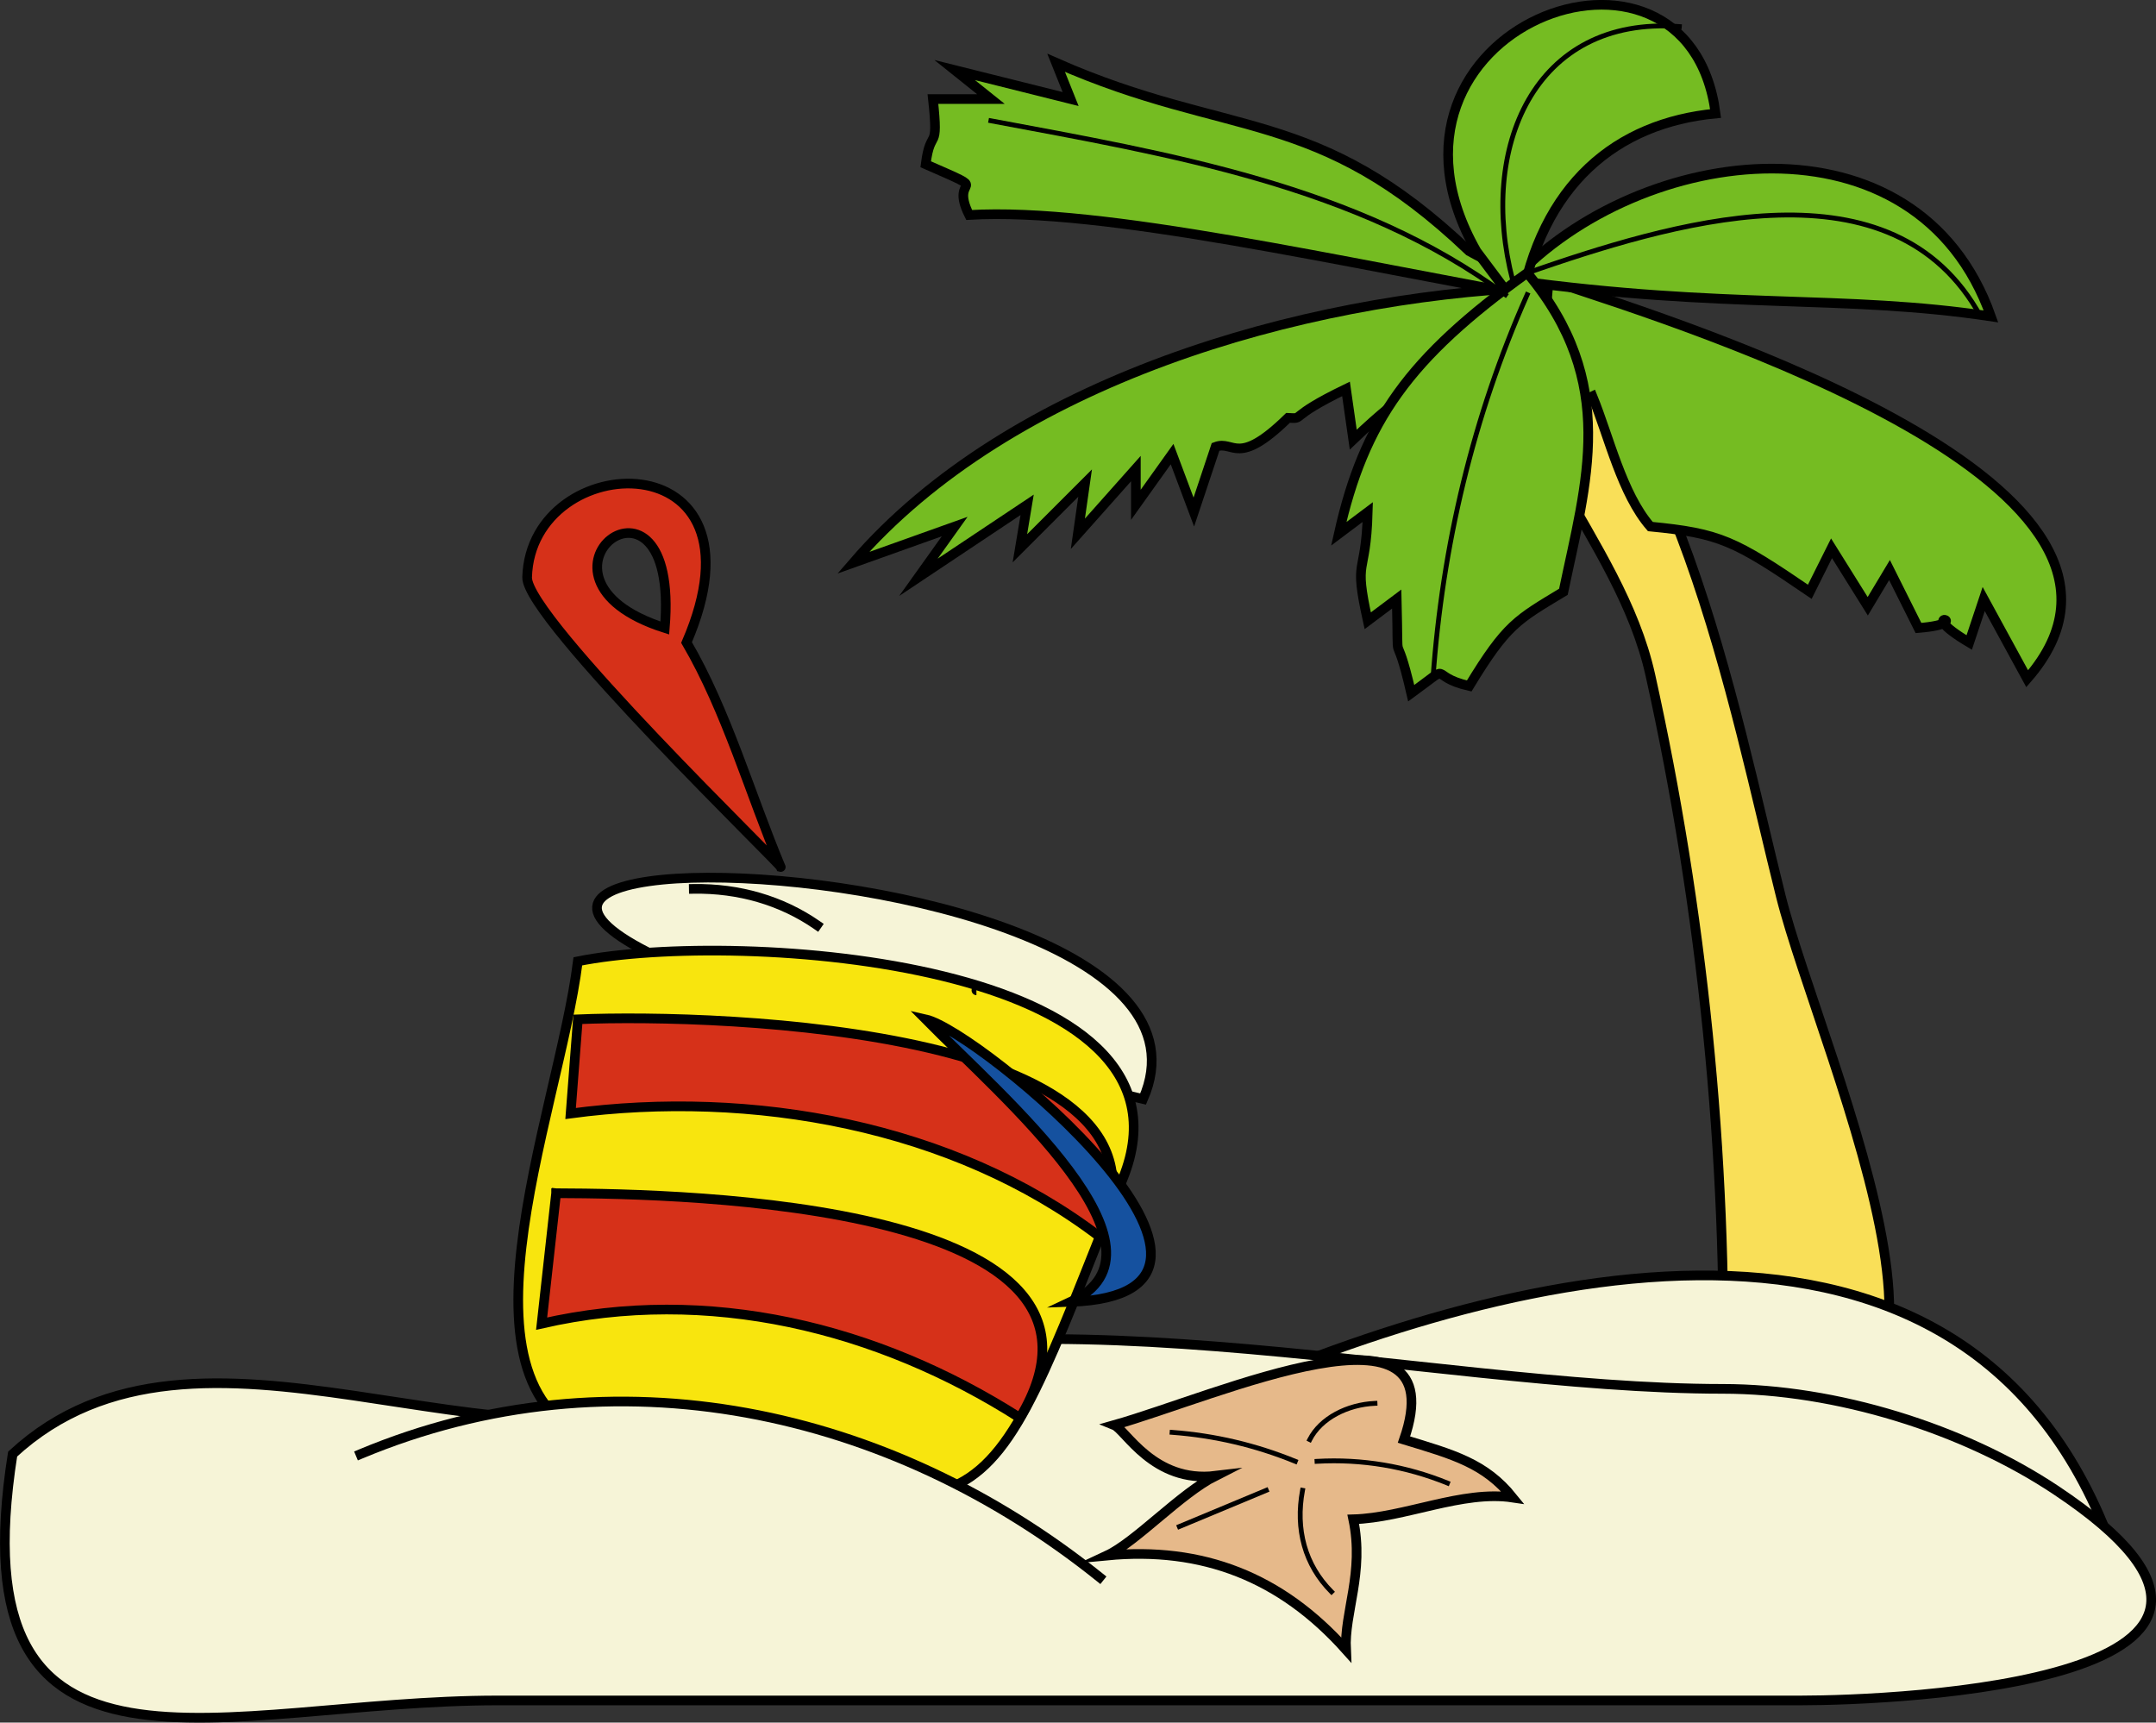 <svg xmlns="http://www.w3.org/2000/svg" xmlns:xlink="http://www.w3.org/1999/xlink" version="1.1" id="Layer_1" x="0px" y="0px" enable-background="new 0 0 822.05 841.89" xml:space="preserve" viewBox="300.95 333.39 223.14 178.29">
<rect x="300.95" y="333.39" width="223.14" height="178.29" fill="#333333" stroke="none"/>
<path fill-rule="evenodd" clip-rule="evenodd" fill="#F9DF58" stroke="#000000" stroke-linecap="square" stroke-miterlimit="10" d="  M479.258,477.89c0.506-24.775-2.13-50.458-7.5-74.625c-3.218-14.48-16.651-25.362-15-40.125c17.547,10.139,23.576,43.322,28.5,63  C489.474,442.988,511.437,489.243,479.258,477.89z"/>
<path fill-rule="evenodd" clip-rule="evenodd" fill="#F6F4D7" d="M423.758,479.39c30.048-13.808,79.312-27.756,95.25,12.75  C487.258,487.89,455.508,483.64,423.758,479.39z"/>
<path fill="none" stroke="#000000" stroke-linecap="square" stroke-miterlimit="10" d="M423.758,479.39  c30.048-13.808,79.312-27.756,95.25,12.75"/>
<path fill-rule="evenodd" clip-rule="evenodd" fill="#75BC22" stroke="#000000" stroke-linecap="square" stroke-miterlimit="10" d="  M459.758,363.14c-24.144,1.072-54.235,9.629-70.502,28.5c3.5-1.25,7-2.5,10.5-3.75c-1.25,1.75-2.5,3.5-3.75,5.25  c3.75-2.5,7.5-5,11.25-7.5c-0.25,1.5-0.5,3-0.75,4.5c2.25-2.25,4.5-4.5,6.75-6.75c-0.25,1.75-0.5,3.5-0.75,5.25  c2.001-2.25,4.001-4.5,6.002-6.75c0,1.25,0,2.5,0,3.75c1.25-1.75,2.5-3.5,3.75-5.25c0.75,2,1.5,4,2.25,6  c0.75-2.25,1.5-4.5,2.25-6.75c1.9-0.715,2.234,2.151,7.5-3c1.867,0.095-0.284,0.038,6-3c0.25,1.75,0.5,3.5,0.75,5.25  c6.437-6.149,5.178-3.332,10.5-10.5c0.25,1.25,0.5,2.5,0.75,3.75C454.758,369.14,457.258,366.14,459.758,363.14z"/>
<path fill-rule="evenodd" clip-rule="evenodd" fill="#75BC22" stroke="#000000" stroke-linecap="square" stroke-miterlimit="10" d="  M453.008,359.39c-15.834-15.097-24.776-11.579-42.752-19.5c0.5,1.25,1,2.5,1.5,3.75c-4-1-8-2-12-3c1.25,1,2.5,2,3.75,3c-2,0-4,0-6,0  c0.621,5.759-0.246,2.767-0.75,6.75c7.359,3.227,2.311,0.883,4.5,5.25c13.873-0.822,38.114,4.848,61.502,9  C459.508,362.89,456.258,361.14,453.008,359.39z"/>
<path fill-rule="evenodd" clip-rule="evenodd" fill="#75BC22" stroke="#000000" stroke-linecap="square" stroke-miterlimit="10" d="  M461.258,362.39c15.328,4.992,66.858,21.396,49.5,41.25c-1.5-2.75-3-5.5-4.5-8.25c-0.5,1.5-1,3-1.5,4.5  c-6.246-3.728,1.22-2.049-5.25-1.5c-1-2-2-4-3-6c-0.75,1.25-1.5,2.5-2.25,3.75c-1.25-2-2.5-4-3.75-6c-0.75,1.5-1.5,3-2.25,4.5  c-7.788-5.315-9.303-6.049-16.5-6.75c-2.945-3.387-4.27-9.265-6-13.5c-0.623,0.279-3.338,2.87-4.5,2.25  C461.258,372.021,460.648,366.949,461.258,362.39z"/>
<path fill-rule="evenodd" clip-rule="evenodd" fill="#75BC22" stroke="#000000" stroke-linecap="square" stroke-miterlimit="10" d="  M457.508,362.39c13.233-14.199,41.854-17.848,49.5,3.75C491.651,363.833,479.771,365.448,457.508,362.39z"/>
<path fill-rule="evenodd" clip-rule="evenodd" fill="#75BC22" stroke="#000000" stroke-linecap="square" stroke-miterlimit="10" d="  M453.758,359.39c-13.117-23.062,21.888-36.237,24.75-14.25c-10.185,0.968-18.076,7.256-20.25,20.25  C456.758,363.39,455.258,361.39,453.758,359.39z"/>
<path fill-rule="evenodd" clip-rule="evenodd" fill="#75BC22" stroke="#000000" stroke-linecap="square" stroke-miterlimit="10" d="  M459.008,361.64c-12.243,8.805-16.886,15.326-19.5,27c1-0.75,2-1.5,3-2.25c-0.194,6.946-1.498,4.459,0,11.25c1-0.75,2-1.5,3-2.25  c0.208,8.428-0.309,1.937,1.5,9.75c4.595-3.335,1.49-1.783,6-0.75c3.881-6.388,4.96-6.851,9.75-9.75  C465.119,383.253,468.505,372.984,459.008,361.64z"/>
<path fill="none" stroke="#000000" stroke-width="0.5" stroke-linecap="square" stroke-miterlimit="10" d="M403.506,345.89  c18.376,3.447,38.005,6.708,53.252,18"/>
<path fill="none" stroke="#000000" stroke-width="0.5" stroke-linecap="square" stroke-miterlimit="10" d="M505.508,365.39  c-9.44-15.787-31.816-8.835-46.5-3.75"/>
<path fill="none" stroke="#000000" stroke-width="0.5" stroke-linecap="square" stroke-miterlimit="10" d="M459.008,363.89  c-5.582,12.562-8.786,26.034-9.75,39.75"/>
<path fill="none" stroke="#000000" stroke-width="0.5" stroke-linecap="square" stroke-miterlimit="10" d="M474.758,336.14  c-15.084-1.138-20.806,12.642-17.25,26.25"/>
<path fill-rule="evenodd" clip-rule="evenodd" fill="#F6F4D7" d="M302.256,483.89c19.327-17.841,50.115,3.808,73.875-6.375  c28.507-12.217,72.217-0.375,103.127-0.375c11.669,0,24.866,4.077,34.5,10.5c29.797,19.865-16.699,21.75-26.43,21.75  c-44.941,0-89.882,0-134.823,0C323.94,509.39,296.365,521.248,302.256,483.89z"/>
<path fill="none" stroke="#000000" stroke-linecap="square" stroke-miterlimit="10" d="M302.256,483.89  c19.327-17.841,50.115,3.808,73.875-6.375c28.507-12.217,72.217-0.375,103.127-0.375c11.669,0,24.866,4.077,34.5,10.5  c29.797,19.865-16.699,21.75-26.43,21.75c-44.941,0-89.882,0-134.823,0C323.94,509.39,296.365,521.248,302.256,483.89z"/>
<path fill-rule="evenodd" clip-rule="evenodd" fill="#D63119" stroke="#000000" stroke-linecap="square" stroke-miterlimit="10" d="  M372.006,399.89c9.123-21.168-16.116-20.208-16.5-6.75c-0.121,4.24,26.726,30.142,26.25,30  C378.585,415.58,376.137,406.957,372.006,399.89z M369.756,398.39C353.246,393.129,371.358,379.185,369.756,398.39L369.756,398.39z"/>
<path fill-rule="evenodd" clip-rule="evenodd" fill="#F6F4D7" d="M419.258,447.14C432.799,416.335,285.564,416.837,419.258,447.14  L419.258,447.14z"/>
<path fill="none" stroke="#000000" stroke-linecap="square" stroke-miterlimit="10" d="M419.258,447.14  C432.799,416.335,285.564,416.837,419.258,447.14L419.258,447.14z"/>
<path fill-rule="evenodd" clip-rule="evenodd" fill="#F8E50E" stroke="#000000" stroke-linecap="square" stroke-miterlimit="10" d="  M360.756,432.89c-2,16.006-14.704,46.096,3.516,50.082c40.683,8.898,37.464,10.966,52.917-27.661  C426.168,432.867,377.407,429.541,360.756,432.89z"/>
<path fill="none" stroke="#000000" stroke-linecap="square" stroke-miterlimit="10" d="M385.506,429.14  c-3.678-2.555-8.103-3.82-12.75-3.75"/>
<path fill-rule="evenodd" clip-rule="evenodd" fill="#D63119" stroke="#000000" stroke-linecap="square" stroke-miterlimit="10" d="  M360.756,438.89c14.784-0.623,64.087,1.048,54.002,22.5c-15.169-11.565-36.059-15.247-54.752-12.75  C360.256,445.39,360.506,442.14,360.756,438.89z"/>
<path fill-rule="evenodd" clip-rule="evenodd" fill="#D63119" d="M358.506,456.89c13.869,0.037,61.31,1.153,48,23.25  c-14.74-9.403-32.273-13.689-49.5-9.75C357.506,465.89,358.006,461.39,358.506,456.89z"/>
<path fill="none" stroke="#000000" stroke-linecap="square" stroke-miterlimit="10" d="M358.506,456.89  c13.869,0.037,61.31,1.153,48,23.25c-14.74-9.403-32.273-13.689-49.5-9.75C357.506,465.89,358.006,461.39,358.506,456.89"/>
<path fill-rule="evenodd" clip-rule="evenodd" fill="#E6B98A" stroke="#000000" stroke-linecap="square" stroke-miterlimit="10" d="  M416.258,480.89c10.69-3.024,35.463-14.303,30,1.5c5.126,1.561,8.387,2.442,11.25,6c-5.204-0.784-11.194,2.102-16.5,2.25  c1.16,5.555-0.942,9.611-0.75,13.5c-6.738-7.54-14.866-10.695-24.75-9.75c3.02-1.409,7.597-6.409,11.25-8.25  C420.326,486.917,417.454,481.371,416.258,480.89z"/>
<line fill="none" stroke="#000000" stroke-linecap="square" stroke-miterlimit="10" x1="422.258" y1="481.64" x2="422.258" y2="481.64"/>
<line fill="none" stroke="#000000" stroke-linecap="square" stroke-miterlimit="10" x1="450.758" y1="486.89" x2="450.758" y2="486.89"/>
<path fill="none" stroke="#000000" stroke-width="0.5" stroke-linecap="square" stroke-miterlimit="10" d="M422.258,481.64  c4.405,0.327,8.656,1.328,12.75,3"/>
<path fill="none" stroke="#000000" stroke-width="0.5" stroke-linecap="square" stroke-miterlimit="10" d="M438.758,498.14  c-2.762-2.775-3.752-6.467-3-10.5"/>
<path fill="none" stroke="#000000" stroke-width="0.5" stroke-linecap="square" stroke-miterlimit="10" d="M450.758,486.89  c-4.294-1.747-8.875-2.511-13.5-2.25"/>
<path fill="none" stroke="#000000" stroke-width="0.5" stroke-linecap="square" stroke-miterlimit="10" d="M443.258,478.64  c-2.828,0.12-5.616,1.522-6.75,3.75"/>
<path fill="none" stroke="#000000" stroke-width="0.5" stroke-linecap="square" stroke-miterlimit="10" d="M432.008,487.64  c-3,1.25-6,2.5-9,3.75"/>
<path fill-rule="evenodd" clip-rule="evenodd" fill="#15519F" stroke="#000000" stroke-linecap="square" stroke-miterlimit="10" d="  M396.756,438.89c7.959,8.062,26.563,23.87,15,29.25C435.133,467.333,402.355,440.144,396.756,438.89z"/>
<path fill-rule="evenodd" clip-rule="evenodd" fill="#15519F" stroke="#000000" stroke-linecap="square" stroke-miterlimit="10" d="  M402.006,435.89C392.387,435.89,392.387,435.89,402.006,435.89L402.006,435.89z"/>
<path fill-rule="evenodd" clip-rule="evenodd" fill="#F6F4D7" d="M338.256,483.89c26.227-10.975,54.805-4.665,76.502,12.75  C389.257,492.39,363.756,488.14,338.256,483.89z"/>
<path fill="none" stroke="#000000" stroke-linecap="square" stroke-miterlimit="10" d="M338.256,483.89  c26.227-10.975,54.805-4.665,76.502,12.75"/>
</svg>